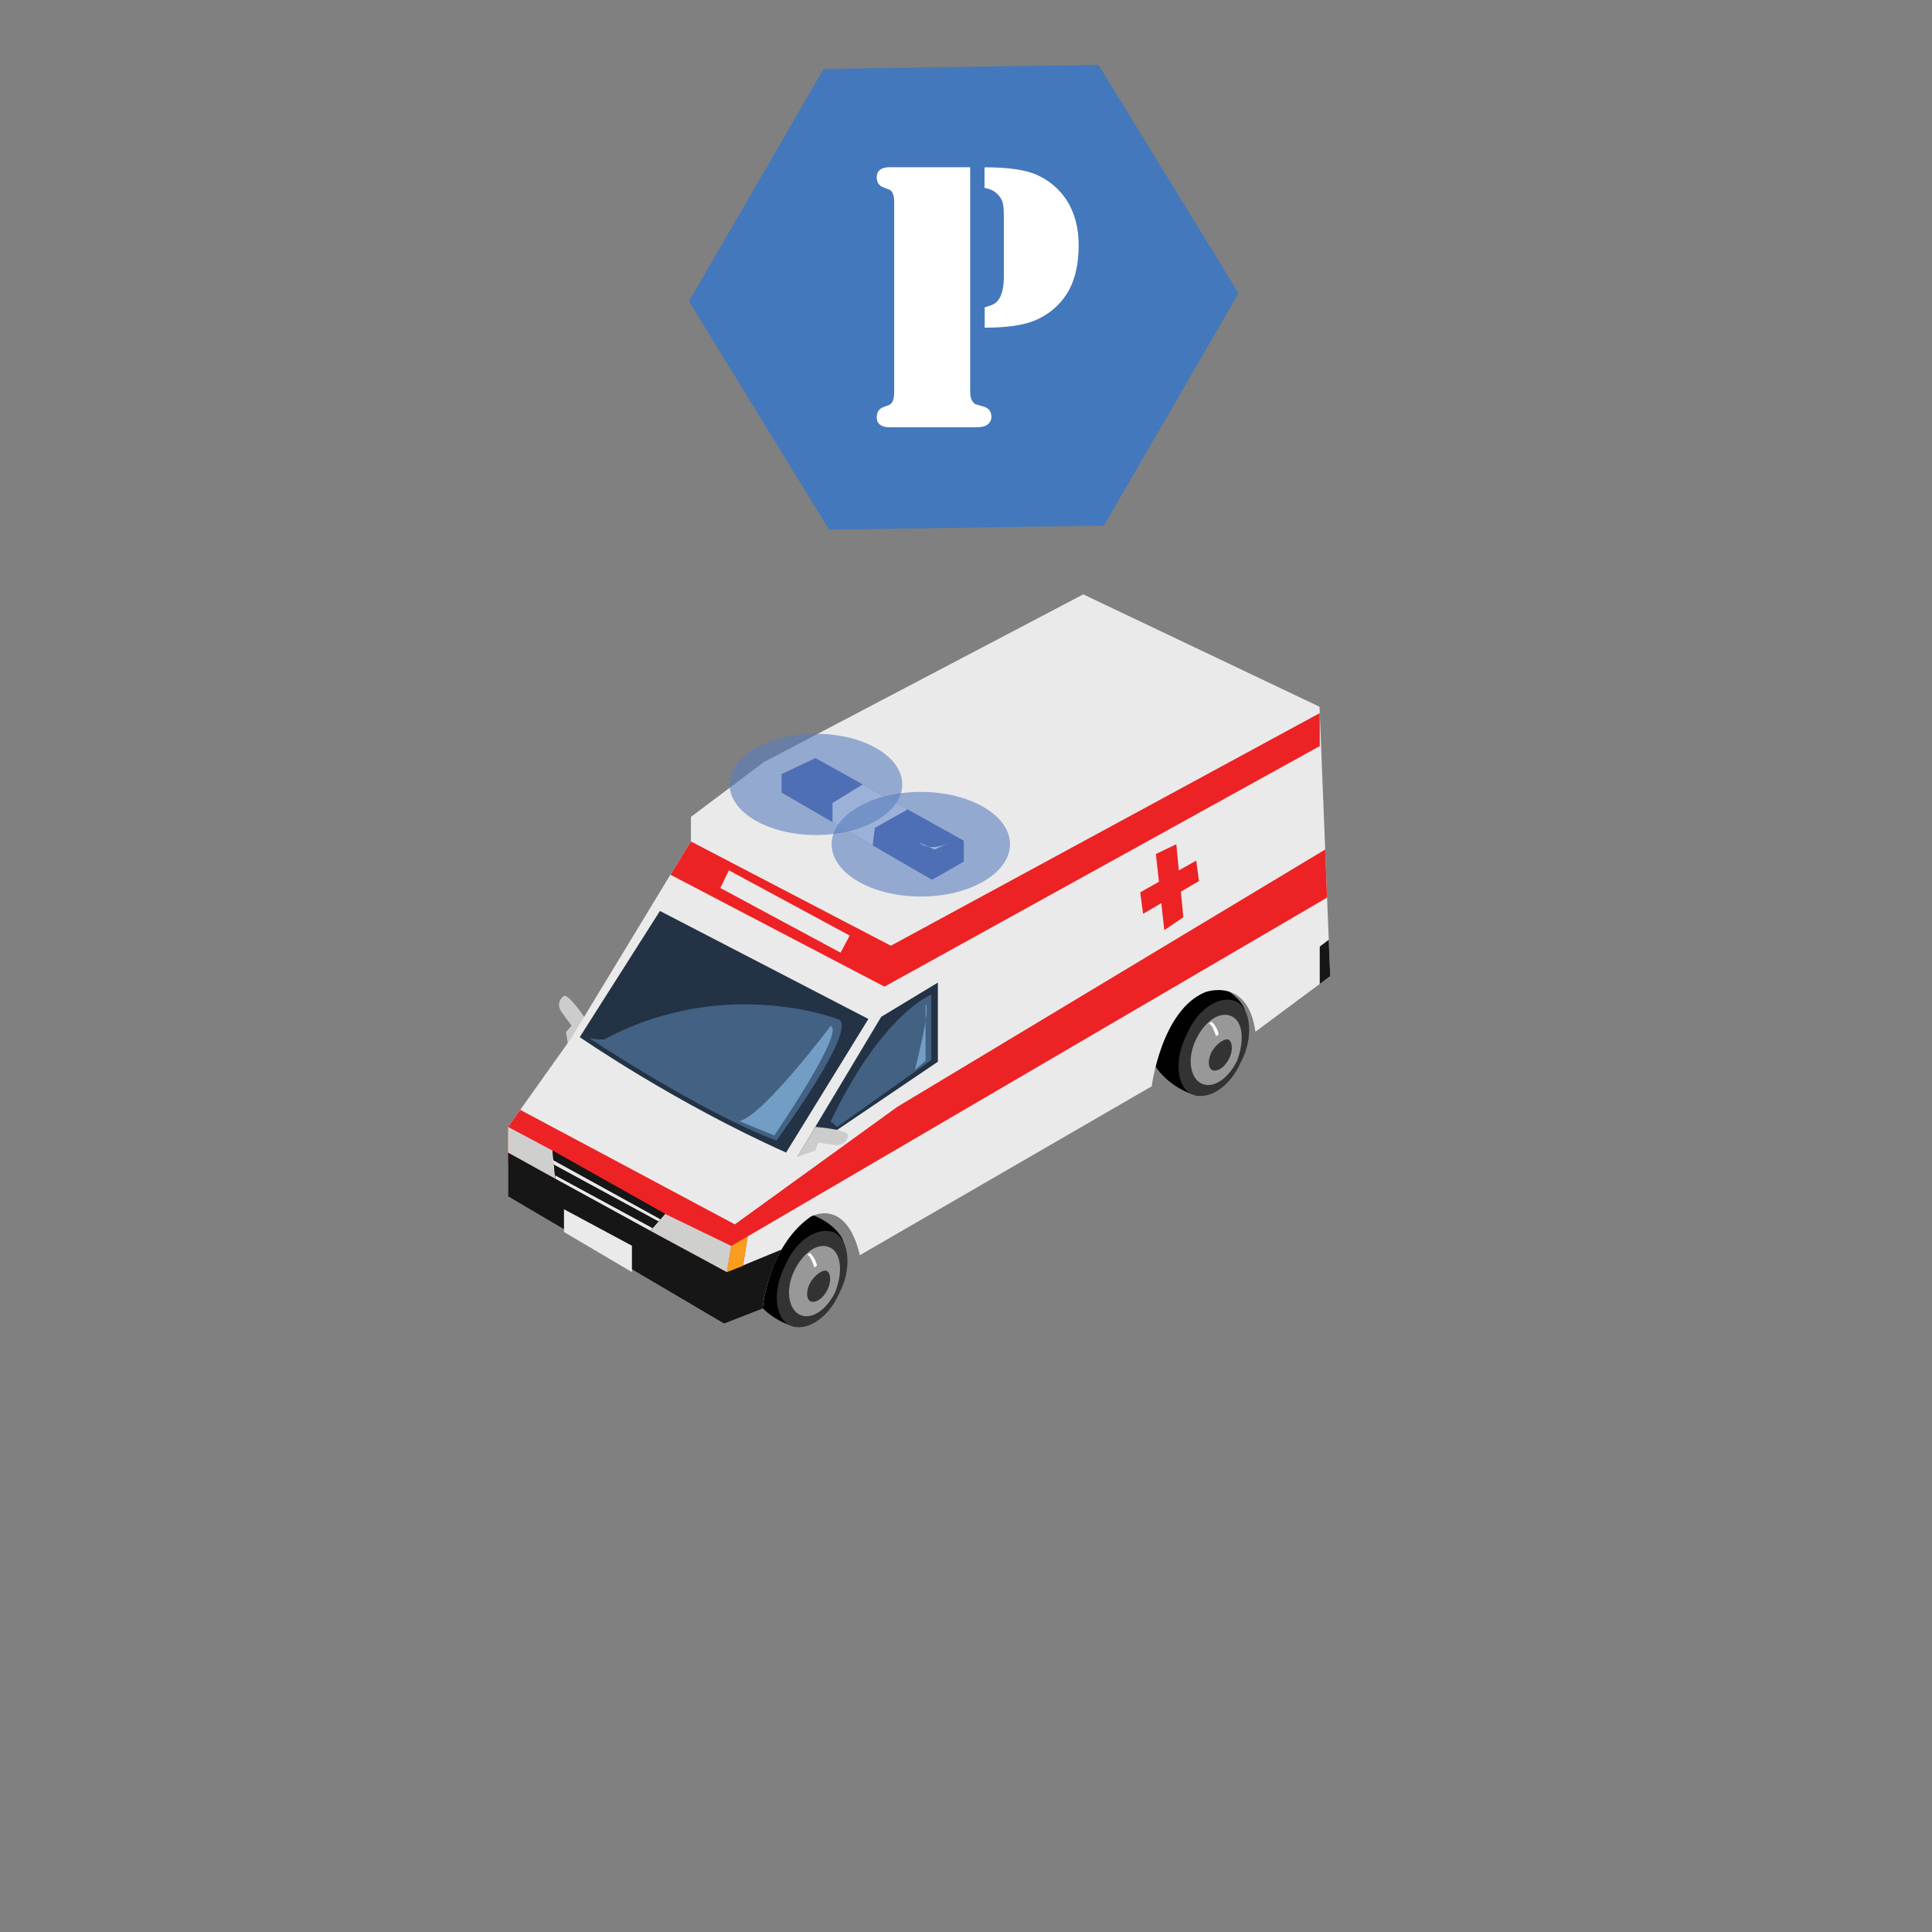 <?xml version="1.0" encoding="utf-8"?>
<!-- Generator: Adobe Illustrator 16.0.0, SVG Export Plug-In . SVG Version: 6.00 Build 0)  -->
<!DOCTYPE svg PUBLIC "-//W3C//DTD SVG 1.1//EN" "http://www.w3.org/Graphics/SVG/1.1/DTD/svg11.dtd">
<svg version="1.1" id="Layer_1" xmlns="http://www.w3.org/2000/svg" xmlns:xlink="http://www.w3.org/1999/xlink" x="0px" y="0px"
	 width="200px" height="200px" viewBox="0 0 200 200" enable-background="new 0 0 200 200" xml:space="preserve">
<rect x="0" y="0" width="200" height="200" fill="#808080" stroke="none"/>
<g id="Tire_2_1_">
	<path fill="#010101" d="M82.411,137.373c0,0-3.344-0.63-5.027-4.146c0,0-0.775-6.047,4.159-8.047c0,0,3.891,0.223,5.585,2.913
		C88.884,131.348,82.411,137.373,82.411,137.373z"/>
	<path fill="#333333" d="M86.882,133.861c-1.186,2.744-3.517,4.045-5.086,3.349c-1.568-0.703-1.889-3.571-0.499-6.25
		c1.182-2.737,3.516-4.048,5.083-3.353C87.95,128.314,88.199,131.441,86.882,133.861z"/>
	<path fill="#989898" d="M85.96,129.159c-1.158-0.61-2.737,0.37-3.711,2.337c-0.972,1.958-0.643,3.999,0.512,4.589
		c1.159,0.591,2.74-0.369,3.711-2.34C87.24,131.736,87.118,129.754,85.96,129.159z M85.651,133.525
		c-0.488,0.983-1.24,1.336-1.65,1.227c-0.614-0.167-0.535-1.266-0.122-1.977c0.417-0.721,1.238-1.34,1.652-1.229
		C85.939,131.654,86.138,132.549,85.651,133.525z"/>
	<path fill="#FFFFFF" d="M83.836,129.699c0,0,0.543,0.43,0.74,1.313l-0.273,0.198c0,0-0.334-1.194-0.744-1.31L83.836,129.699z"/>
	
		<animateTransform  type="translate" fill="remove" attributeName="transform" dur="1" calcMode="linear" restart="always" values="0,0;0.1,0.1;0,0" begin="0s" additive="replace" repeatCount="indefinite" accumulate="none" attributeType="XML">
		</animateTransform>
</g>
<g id="Tire_2_3_">
	<path fill="#010101" d="M123.994,113.436c0,0-3.342-0.629-5.037-4.152c0,0-0.779-6.042,4.154-8.038c0,0,3.9,0.224,5.587,2.911
		C130.467,107.409,123.994,113.436,123.994,113.436z"/>
	<path fill="#333333" d="M128.465,109.924c-1.188,2.743-3.517,4.051-5.084,3.346c-1.57-0.694-1.889-3.569-0.502-6.252
		c1.182-2.732,3.516-4.043,5.082-3.345C129.534,104.372,129.777,107.498,128.465,109.924z"/>
	<path fill="#989898" d="M127.542,105.225c-1.166-0.596-2.74,0.367-3.709,2.332c-0.972,1.959-0.649,4,0.513,4.596
		c1.157,0.588,2.739-0.377,3.711-2.332C128.823,107.796,128.703,105.811,127.542,105.225z M127.234,109.589
		c-0.486,0.981-1.239,1.333-1.648,1.222c-0.611-0.166-0.54-1.262-0.125-1.979c0.421-0.719,1.245-1.333,1.654-1.223
		C127.521,107.721,127.723,108.615,127.234,109.589z"/>
	<path fill="#FFFFFF" d="M125.421,105.764c0,0,0.544,0.422,0.74,1.307l-0.275,0.205c0,0-0.331-1.195-0.745-1.308L125.421,105.764z"
		/>
	
		<animateTransform  type="translate" fill="remove" attributeName="transform" dur="1" calcMode="linear" restart="always" values="0,0;0.1,0.1;0,0" begin="0s" additive="replace" repeatCount="indefinite" accumulate="none" attributeType="XML">
		</animateTransform>
</g>
<path fill="#CDCCCC" d="M60.748,105.686c0,0-1.702-2.668-2.345-2.603c0,0-0.945,0.573-0.319,1.616l1.082,1.477l-0.572,0.67
	l0.311,1.938L60.748,105.686z"/>
<path fill="#EAEAEA" d="M71.524,84.564v2.545L69.2,90.873l-10.072,16.602l-6.529,9.184v7.193l22.356,13.172l3.984-1.551
	c0,0,0.552-6.416,4.98-9.52c0,0,3.652-2.102,5.092,3.984l30.213-17.482c0,0,0.996-7.859,5.53-9.744c0,0,4.425-1.658,5.203,4.096
	l7.745-5.754l-1.105-27.891L112.139,61.53L79.051,78.907L71.524,84.564z"/>
<path fill="#243245" d="M68.316,94.302l-8.301,13.06c0,0,9.74,6.754,21.36,11.951l8.521-13.83L68.316,94.302z"/>
<polygon fill="#243245" points="91.224,105.259 82.537,119.76 97.089,109.908 97.089,101.716 "/>
<polygon fill="#ED2224" points="92.22,97.901 136.62,73.823 136.62,77.234 91.556,102.137 69.405,90.552 71.524,87.109 "/>
<polygon fill="#ED2224" points="53.856,114.893 76.074,126.744 92.884,114.584 137.184,87.94 137.377,92.918 77.402,127.989 
	76.863,131.354 74.167,132.593 52.599,120.396 52.599,116.657 "/>
<path fill="#EAEAEA" stroke="#010101" stroke-miterlimit="10" d="M52.599,118.072"/>
<path fill="#161616" d="M80.909,129.352l-5.664,2.334l-0.299-0.166l-7.621-4.113l1.53-1.741l-11.663-6.558l0.289,2.906l-4.882-2.701
	v4.539l22.356,13.172l3.984-1.551C78.94,135.473,79.147,132.593,80.909,129.352z"/>
<path fill="#EAEAEA" d="M80.138,131.042"/>
<polygon fill="#CFCFCE" points="75.245,131.686 75.713,128.986 68.854,125.664 67.322,127.404 "/>
<polygon fill="#CFCFCE" points="52.599,116.657 57.192,119.107 57.481,122.014 52.599,119.313 "/>
<polygon fill="#F99D1C" points="77.402,127.989 75.713,128.986 75.245,131.686 76.913,131.042 "/>
<path fill="#ED2224" d="M57.481,122.014"/>
<polygon fill="#161616" points="57.192,119.107 68.854,125.664 67.322,127.404 57.481,122.014 "/>
<polygon fill="#EAEAEA" points="57.192,120.064 68.366,126.221 68.171,126.438 57.338,120.559 "/>
<polygon fill="#EAEAEA" points="57.481,121.682 67.555,127.141 67.322,127.404 57.481,122.014 "/>
<polygon fill="#EAEAEA" points="58.383,125.18 58.383,127.538 65.418,131.686 65.418,128.958 "/>
<polygon fill="#3E5AA9" points="80.909,82.047 80.909,80.137 84.417,78.477 99.771,87.028 99.771,89.188 96.482,91.076 "/>
<polygon fill="#FFFFFF" points="93.962,83.791 90.56,85.699 90.34,87.517 86.18,85.102 86.18,83.126 89.303,81.2 "/>
<path fill="#FFFFFF" d="M98.361,87.221l-1.604,0.72l-1.604-0.72C95.153,87.221,96.093,88.273,98.361,87.221z"/>
<path fill="#CDCCCC" d="M84.394,116.657c0,0,3.155,0.233,3.399,0.829c0,0-0.056,1.104-1.272,1.054l-1.812-0.25l-0.318,0.819
	l-1.856,0.649L84.394,116.657z"/>
<polygon fill="#EAEAEA" points="75.453,90.098 87.958,96.849 87.017,98.62 74.568,91.924 "/>
<polygon fill="#ED2224" points="118.035,92.376 123.833,89.084 124.117,91.204 118.333,94.601 "/>
<polygon fill="#ED2224" points="120.527,96.286 119.656,88.408 121.771,87.394 122.497,94.958 "/>
<path fill="#426183" d="M86.852,105.537c0,0-11.625-4.596-24.072,1.938c0,0-0.066,0.301-1.769,0c0,0,11.565,7.69,19.368,10.594
	C80.376,118.072,88.789,106.643,86.852,105.537z"/>
<path fill="#426183" d="M96.411,102.965c0,0-5.023,1.866-10.418,13.116l0.665,0.58l9.753-6.929V102.965z"/>
<path fill="#729DC4" d="M85.993,106.201c0,0-7.165,9.516-9.489,9.848l3.652,1.494C80.156,117.543,87.516,106.811,85.993,106.201z"/>
<path fill="#729DC4" d="M95.816,103.968v5.845l-1.107,0.929C94.709,110.74,96.387,104.307,95.816,103.968z"/>
<polygon fill="#161616" points="137.553,97.282 136.62,97.992 136.62,101.859 137.704,101.053 "/>
<ellipse id="light2" opacity="0.6" fill="#597DBE" enable-background="new    " cx="84.467" cy="81.202" rx="8.937" ry="5.24">
<animate  fill="remove" id="light1" to="0" from="0.2" attributeName="opacity" dur="1" calcMode="linear" restart="always" begin="0.1s;light2.end" additive="replace" repeatCount="indefinite" accumulate="none">
	</animate>
</ellipse>
<ellipse id="light1" opacity="0.6" fill="#597DBE" enable-background="new    " cx="95.323" cy="87.394" rx="9.231" ry="5.416">
<animate  fill="remove" id="light2" to="0" from="0.2" attributeName="opacity" dur="1" calcMode="linear" restart="always" begin="0.2s;light1.end" additive="replace" repeatCount="indefinite" accumulate="none">
	</animate>
</ellipse>
<g>
	<rect x="85.778" y="14.014" fill="#FFFFFF" width="27.984" height="33.516"/>
	<path id="parking" fill="#4478BC" d="M113.716,6.713l-28.454,0.42L71.321,31.191l14.506,23.641l28.452-0.417l13.941-24.061
		L113.716,6.713z M102.165,43.996c-0.224,0.157-0.593,0.235-1.116,0.235h-0.603h-7.9h-0.459c-0.426,0-0.753-0.089-0.985-0.266
		c-0.229-0.176-0.344-0.428-0.344-0.759c0-0.54,0.235-0.898,0.708-1.066c0.389-0.143,0.619-0.232,0.683-0.266
		c0.062-0.034,0.129-0.106,0.202-0.229c0.14-0.207,0.212-0.541,0.212-1.002v-19.74c0-0.459-0.073-0.794-0.212-1.007
		c-0.073-0.117-0.14-0.191-0.202-0.227c-0.064-0.034-0.297-0.12-0.683-0.266c-0.473-0.172-0.708-0.527-0.708-1.063
		c0-0.329,0.115-0.583,0.344-0.763c0.232-0.178,0.56-0.266,0.985-0.266h0.459h7.886v23.168c0,0.512,0.087,0.879,0.263,1.103
		c0.095,0.134,0.182,0.215,0.266,0.246c0.083,0.034,0.359,0.115,0.818,0.247c0.563,0.146,0.851,0.509,0.851,1.086
		C102.625,43.508,102.471,43.783,102.165,43.996z M110.463,30.374c-0.801,1.271-1.927,2.211-3.37,2.816
		c-1.192,0.487-2.911,0.73-5.157,0.73v-2.108c0.51-0.134,0.867-0.271,1.069-0.417c0.208-0.148,0.392-0.367,0.54-0.669
		c0.249-0.515,0.372-1.204,0.372-2.071v-6.31c0-0.616-0.039-1.078-0.123-1.378c-0.084-0.301-0.249-0.576-0.495-0.829
		c-0.344-0.367-0.803-0.597-1.38-0.688v-2.13c2.433,0,4.231,0.258,5.388,0.771c1.332,0.59,2.391,1.496,3.168,2.721
		c0.782,1.253,1.188,2.78,1.188,4.598C111.661,27.423,111.264,29.08,110.463,30.374z"/>
</g>
</svg>
